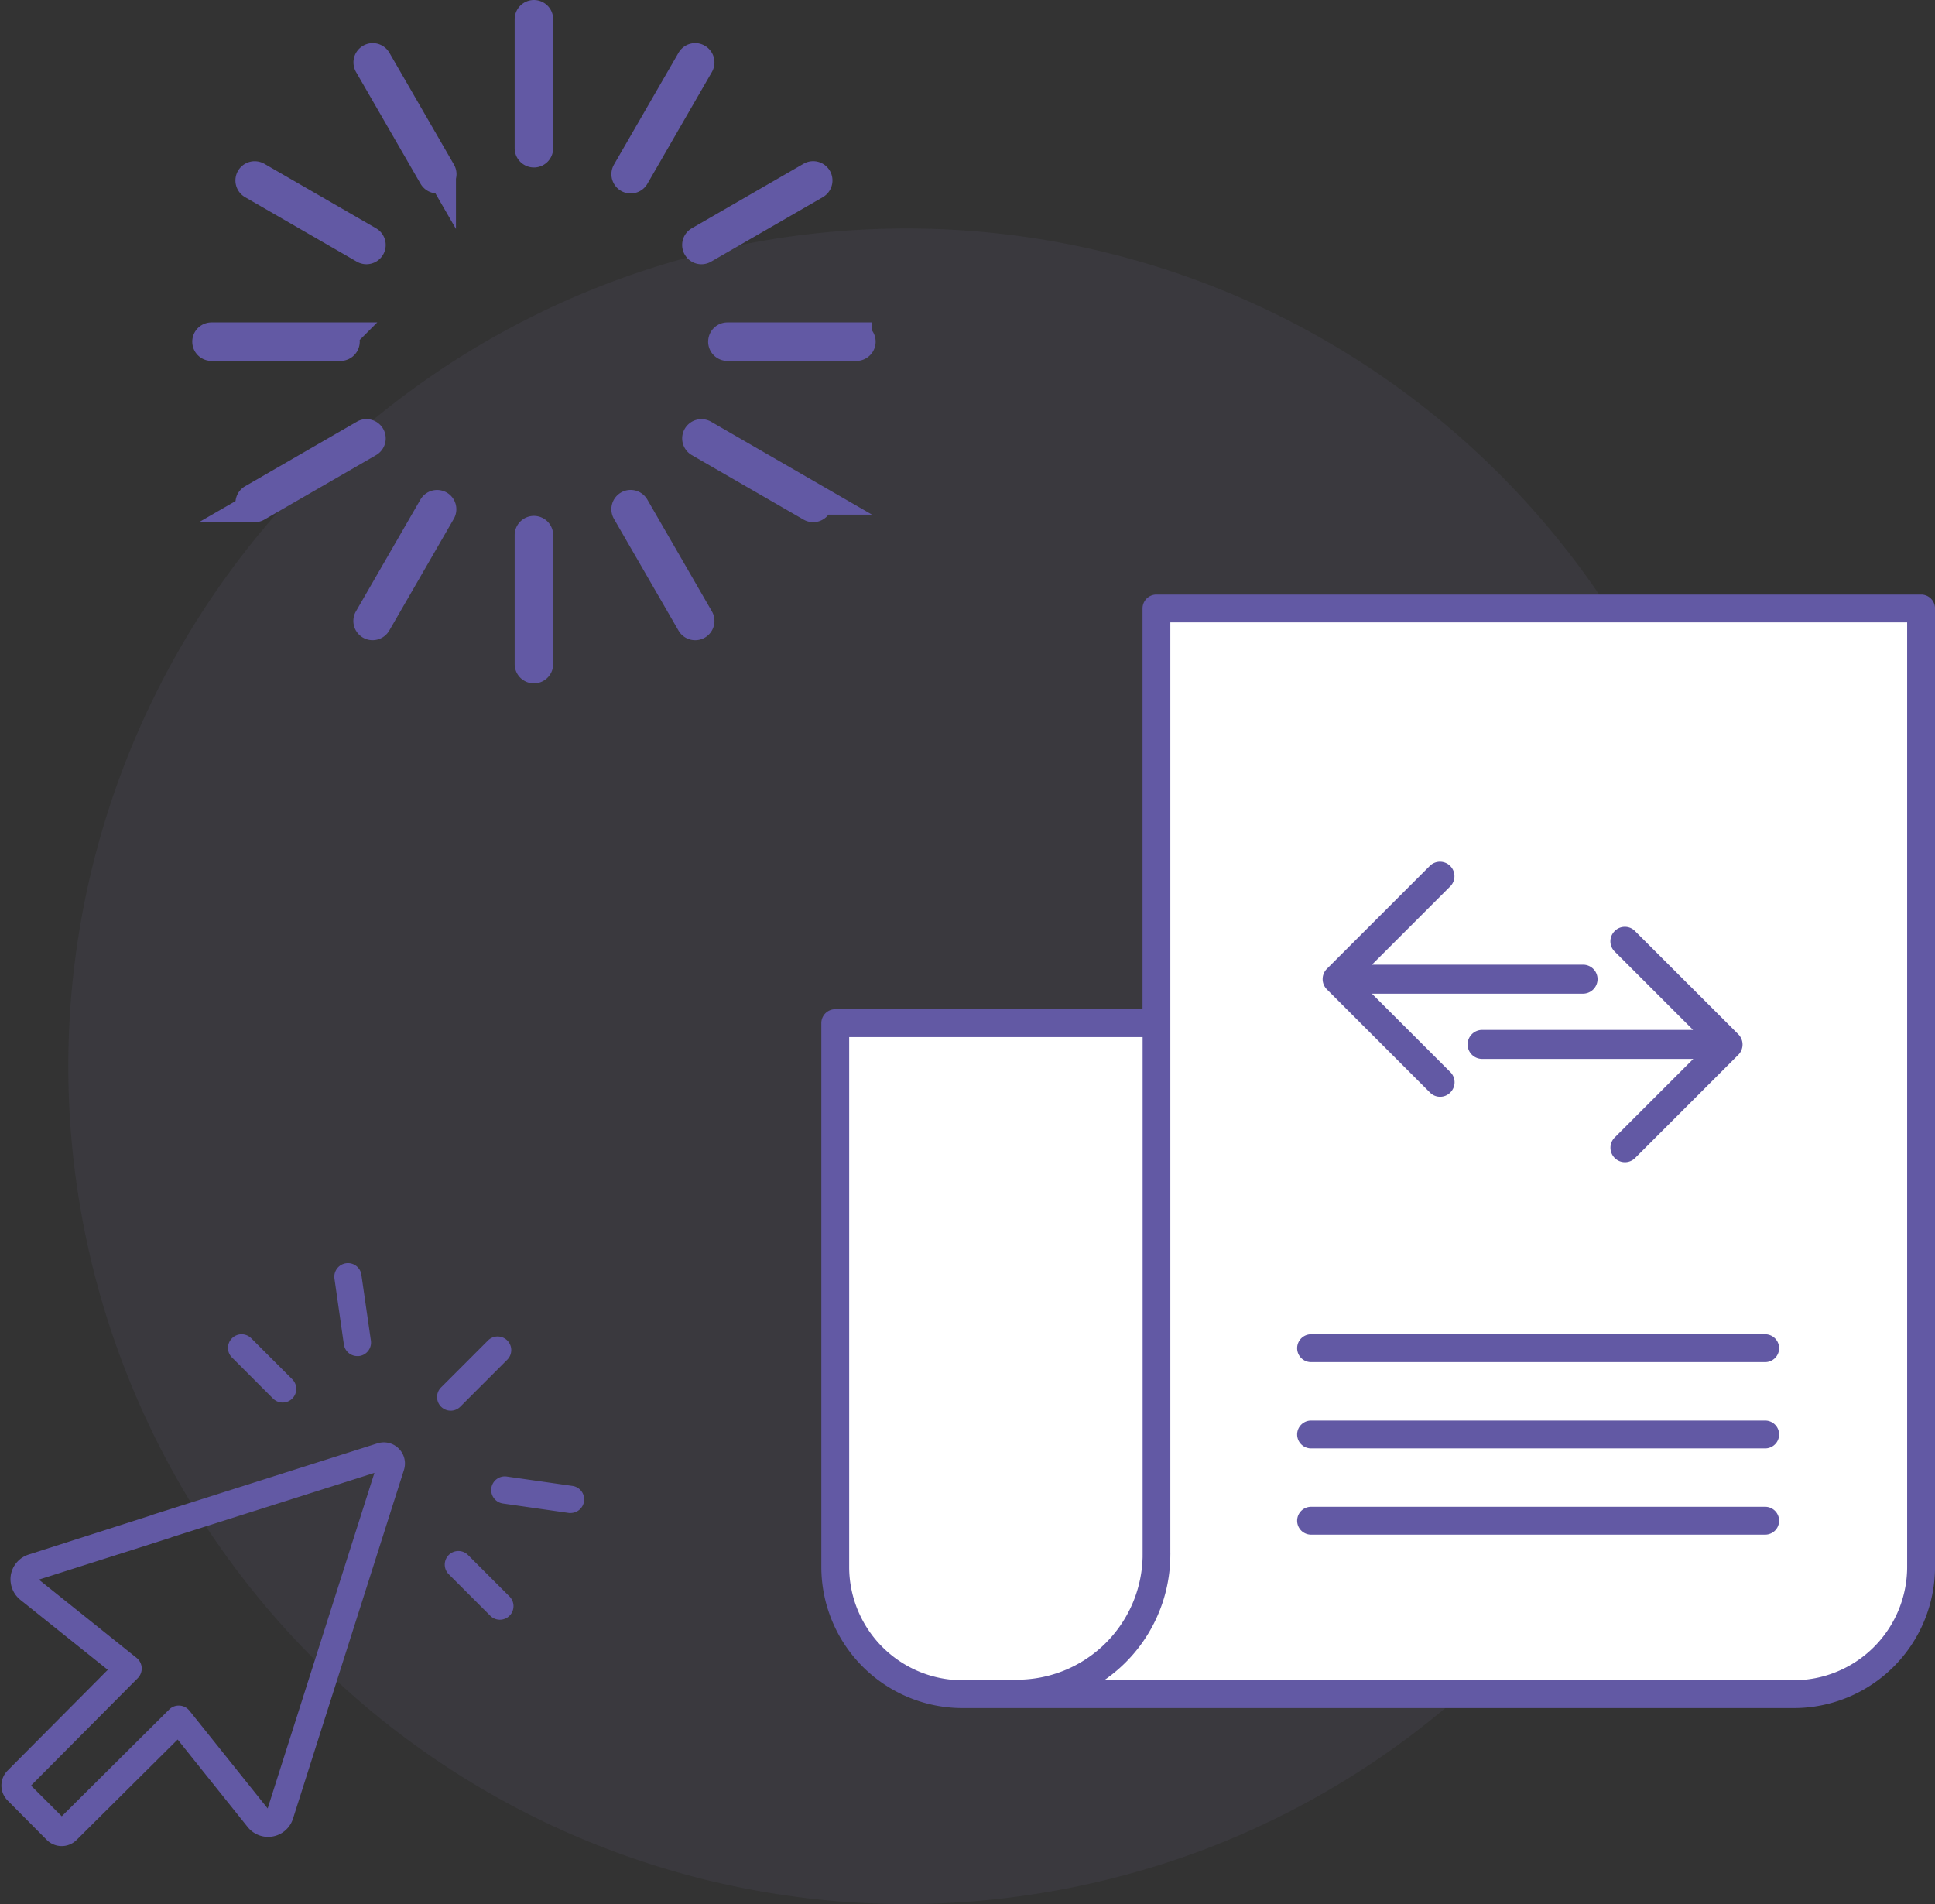 <svg xmlns="http://www.w3.org/2000/svg" width="63.514" height="62.5" viewBox="0 0 63.514 62.5"><rect x="0" y="0" width="63.514" height="62.5" fill="#333333" stroke="none"/><defs><style>.a{opacity:0.449;}.b{fill:#8981bd;opacity:0.182;}.c,.d,.f,.g{fill:#6259a4;}.c,.d,.g{stroke:#6259a4;}.d{stroke-width:0.4px;}.e{fill:#fff;}.g{stroke-miterlimit:10;stroke-width:0.5px;}</style></defs><g transform="translate(0.242 0.5)"><g class="a" transform="translate(2 7)"><path class="b" d="M27.5,0a27.5,27.5,0,0,0,0,55,27.839,27.839,0,0,0,9.7-1.759A27.5,27.5,0,0,0,27.5,0Z" transform="translate(0 0)"/></g><g transform="translate(6.568 0)"><path class="c" d="M12.7,1.984a.133.133,0,0,1,.131.133V6.349a.132.132,0,1,1-.264,0h0V2.117a.133.133,0,0,1,.132-.133Z" transform="translate(-1.984 -1.984)"/><path class="c" d="M12.7,18.918a.133.133,0,0,1,.131.133v4.232a.132.132,0,1,1-.264,0h0V19.051a.132.132,0,0,1,.132-.133Z" transform="translate(-1.984 -1.984)"/><path class="c" d="M23.283,12.568a.133.133,0,0,1,.133.132h0a.133.133,0,0,1-.133.131H19.051a.132.132,0,1,1,0-.264h4.233Z" transform="translate(-18.918 -1.984)"/><path class="c" d="M6.349,12.568a.133.133,0,0,1,.133.132h0a.133.133,0,0,1-.133.131H2.116a.132.132,0,1,1,0-.264H6.349Z" transform="translate(14.95 -1.984)"/><path class="c" d="M15.866,3.4a.133.133,0,0,1,.123.067l2.117,3.666a.132.132,0,0,1-.048.181h0a.132.132,0,0,1-.181-.048h0L15.761,3.6a.131.131,0,0,1,.046-.181h0A.123.123,0,0,1,15.866,3.4Z" transform="translate(-10.45 -1.984)"/><path class="c" d="M7.4,18.066a.133.133,0,0,1,.123.067L9.641,21.8a.132.132,0,0,1-.048.181h0a.132.132,0,0,1-.181-.048h0L7.293,18.265a.133.133,0,0,1,.048-.181h0A.123.123,0,0,1,7.4,18.066Z" transform="translate(6.482 -1.984)"/><path class="c" d="M21.857,15.742a.133.133,0,0,1,.075.248h0l-3.666,2.117a.132.132,0,0,1-.181-.048h0a.132.132,0,0,1,.047-.181h0L21.8,15.76A.123.123,0,0,1,21.857,15.742Z" transform="translate(-16.648 -1.984)"/><path class="c" d="M7.193,7.275a.133.133,0,0,1,.075.248h0L3.6,9.64a.132.132,0,0,1-.181-.048h0a.133.133,0,0,1,.048-.182h0L7.134,7.293A.123.123,0,0,1,7.193,7.275Z" transform="translate(12.68 -1.984)"/><path class="c" d="M18.212,7.277a.136.136,0,0,1,.053.016L21.931,9.41a.133.133,0,0,1,.05.181h0a.133.133,0,0,1-.181.049h0L18.132,7.523a.133.133,0,0,1-.049-.181h0A.132.132,0,0,1,18.212,7.277Z" transform="translate(-16.648 -1.984)"/><path class="c" d="M3.55,15.744a.127.127,0,0,1,.051.016l3.666,2.117a.132.132,0,0,1,.05.18h0a.133.133,0,0,1-.181.05h0L3.468,15.99a.133.133,0,0,1-.049-.181h0A.131.131,0,0,1,3.55,15.744Z" transform="translate(12.68 -1.984)"/><path class="c" d="M18,18.068a.137.137,0,0,1,.052.016.133.133,0,0,1,.05.181h0l-2.117,3.666a.133.133,0,0,1-.181.05h0a.132.132,0,0,1-.047-.181h0l2.115-3.666A.132.132,0,0,1,18,18.068Z" transform="translate(-10.45 -1.984)"/><path class="c" d="M9.538,3.4a.124.124,0,0,1,.053.018.132.132,0,0,1,.05.18h0L7.523,7.267a.133.133,0,0,1-.181.05h0a.133.133,0,0,1-.049-.181h0L9.41,3.469A.132.132,0,0,1,9.538,3.4Z" transform="translate(6.483 -1.984)"/></g><g transform="translate(18.736 59.894) rotate(180)"><path class="d" d="M.247,0A.246.246,0,0,1,.421.072L1.776,1.427a.247.247,0,0,1-.349.349L.072.421A.247.247,0,0,1,.247,0Z" transform="translate(9.453 14.556)"/><path class="d" d="M.212,0,.247,0A.247.247,0,0,1,.491.212L.8,2.372a.247.247,0,0,1-.488.076V2.442L0,.282A.247.247,0,0,1,.212,0Z" transform="translate(7.002 16.081)"/><path class="d" d="M1.776,1.776a.247.247,0,0,1-.349,0L.072.421A.247.247,0,1,1,.421.072L1.776,1.427a.247.247,0,0,1,0,.349Z" transform="translate(2.331 7.435)"/><path class="d" d="M2.652.592A.247.247,0,0,1,2.373.8h0L.212.491A.247.247,0,0,1,.247,0L.282,0l2.161.31a.247.247,0,0,1,.209.279Z" transform="translate(0 10.93)"/><path class="d" d="M1.611.072A.247.247,0,1,1,1.96.421h0L.419,1.963A.247.247,0,0,1,.07,1.614Z" transform="translate(2.392 14.297)"/><path class="d" d="M9.256,5.6l3.033,2.428a.674.674,0,0,1,.255.6.656.656,0,0,1-.452.548L7.71,10.578a.247.247,0,0,1-.15-.47l4.381-1.394a.165.165,0,0,0,.052-.285L8.733,5.818a.247.247,0,0,1-.039-.347l.018-.02,3.644-3.668L11.065.493,7.4,4.137a.247.247,0,0,1-.174.072H7.209a.247.247,0,0,1-.179-.092L4.421.856a.165.165,0,0,0-.285.053L.494,12.356l7.379-2.343a.247.247,0,0,1,.15.47L.644,12.826a.494.494,0,0,1-.621-.62L3.665.759A.658.658,0,0,1,4.806.547L7.244,3.594,10.717.143a.494.494,0,0,1,.7,0L12.7,1.435a.494.494,0,0,1,0,.7Z" transform="translate(5.886)"/></g><g transform="translate(26.717 19.016)"><path class="e" d="M0,3.753V35.479l24.659.294s.093-27.628,0-31.095A4.852,4.852,0,0,1,25.331,2a3.78,3.78,0,0,0-.208,1.281c-.022,3.274,0,18.708,0,18.708h9.993V3.281S34.056.113,31.078.113h-.289A9.731,9.731,0,0,0,26.466.7,4.8,4.8,0,0,1,27.585,0S8.889.067,4.851,0h-.1A4.847,4.847,0,0,0,0,3.753Z" transform="translate(35.957 36.154) rotate(180)"/><path class="f" d="M21.779,63.146H36.685a.457.457,0,1,1,0,.914H21.779a.457.457,0,1,1,0-.914Z" transform="translate(-5.704 -38.865)"/><path class="f" d="M21.779,69.343H36.685a.457.457,0,0,1,0,.914H21.779a.457.457,0,0,1,0-.914Z" transform="translate(-5.704 -42.23)"/><path class="f" d="M21.779,75.539H36.685a.457.457,0,1,1,0,.914H21.779a.457.457,0,1,1,0-.914Z" transform="translate(-5.704 -45.595)"/><path class="f" d="M10.577,23.611H20.663V10.457A.456.456,0,0,1,21.119,10h25.1a.456.456,0,0,1,.457.457V41.932a4.638,4.638,0,0,1-4.648,4.619H14.768a4.639,4.639,0,0,1-4.648-4.619V24.068A.456.456,0,0,1,10.577,23.611Zm31.45,22.026a3.724,3.724,0,0,0,3.734-3.7V10.914H21.576V41.464a.41.41,0,0,1,0,.053,5.005,5.005,0,0,1-2.171,4.119Zm-30.993-3.7a3.723,3.723,0,0,0,3.734,3.7h1.639a.463.463,0,0,1,.127-.018,4.123,4.123,0,0,0,4.132-4.035.424.424,0,0,1,0-.048V24.525H11.034Z" transform="translate(-10.12 -10)"/><g transform="translate(16.703 9.015)"><g transform="translate(0 0)"><path class="g" d="M33.8,30.533l3.385-3.385a.225.225,0,0,1,.316.32l-3,3h7.531a.226.226,0,0,1,.228.224.229.229,0,0,1-.228.228H34.5l3,3a.221.221,0,0,1,0,.316.212.212,0,0,1-.16.068.21.21,0,0,1-.156-.068L33.8,30.85A.228.228,0,0,1,33.8,30.533Z" transform="translate(-33.734 -27.084)"/></g><g transform="translate(4.76 2.146)"><path class="g" d="M28.809,34.437l-3.385,3.385a.225.225,0,1,1-.316-.32l3-3H20.574a.226.226,0,0,1-.228-.224.229.229,0,0,1,.228-.228H28.1l-3-3a.221.221,0,0,1,0-.316.212.212,0,0,1,.16-.068.21.21,0,0,1,.156.068l3.385,3.382A.228.228,0,0,1,28.809,34.437Z" transform="translate(-20.346 -30.671)"/></g></g></g></g></svg>